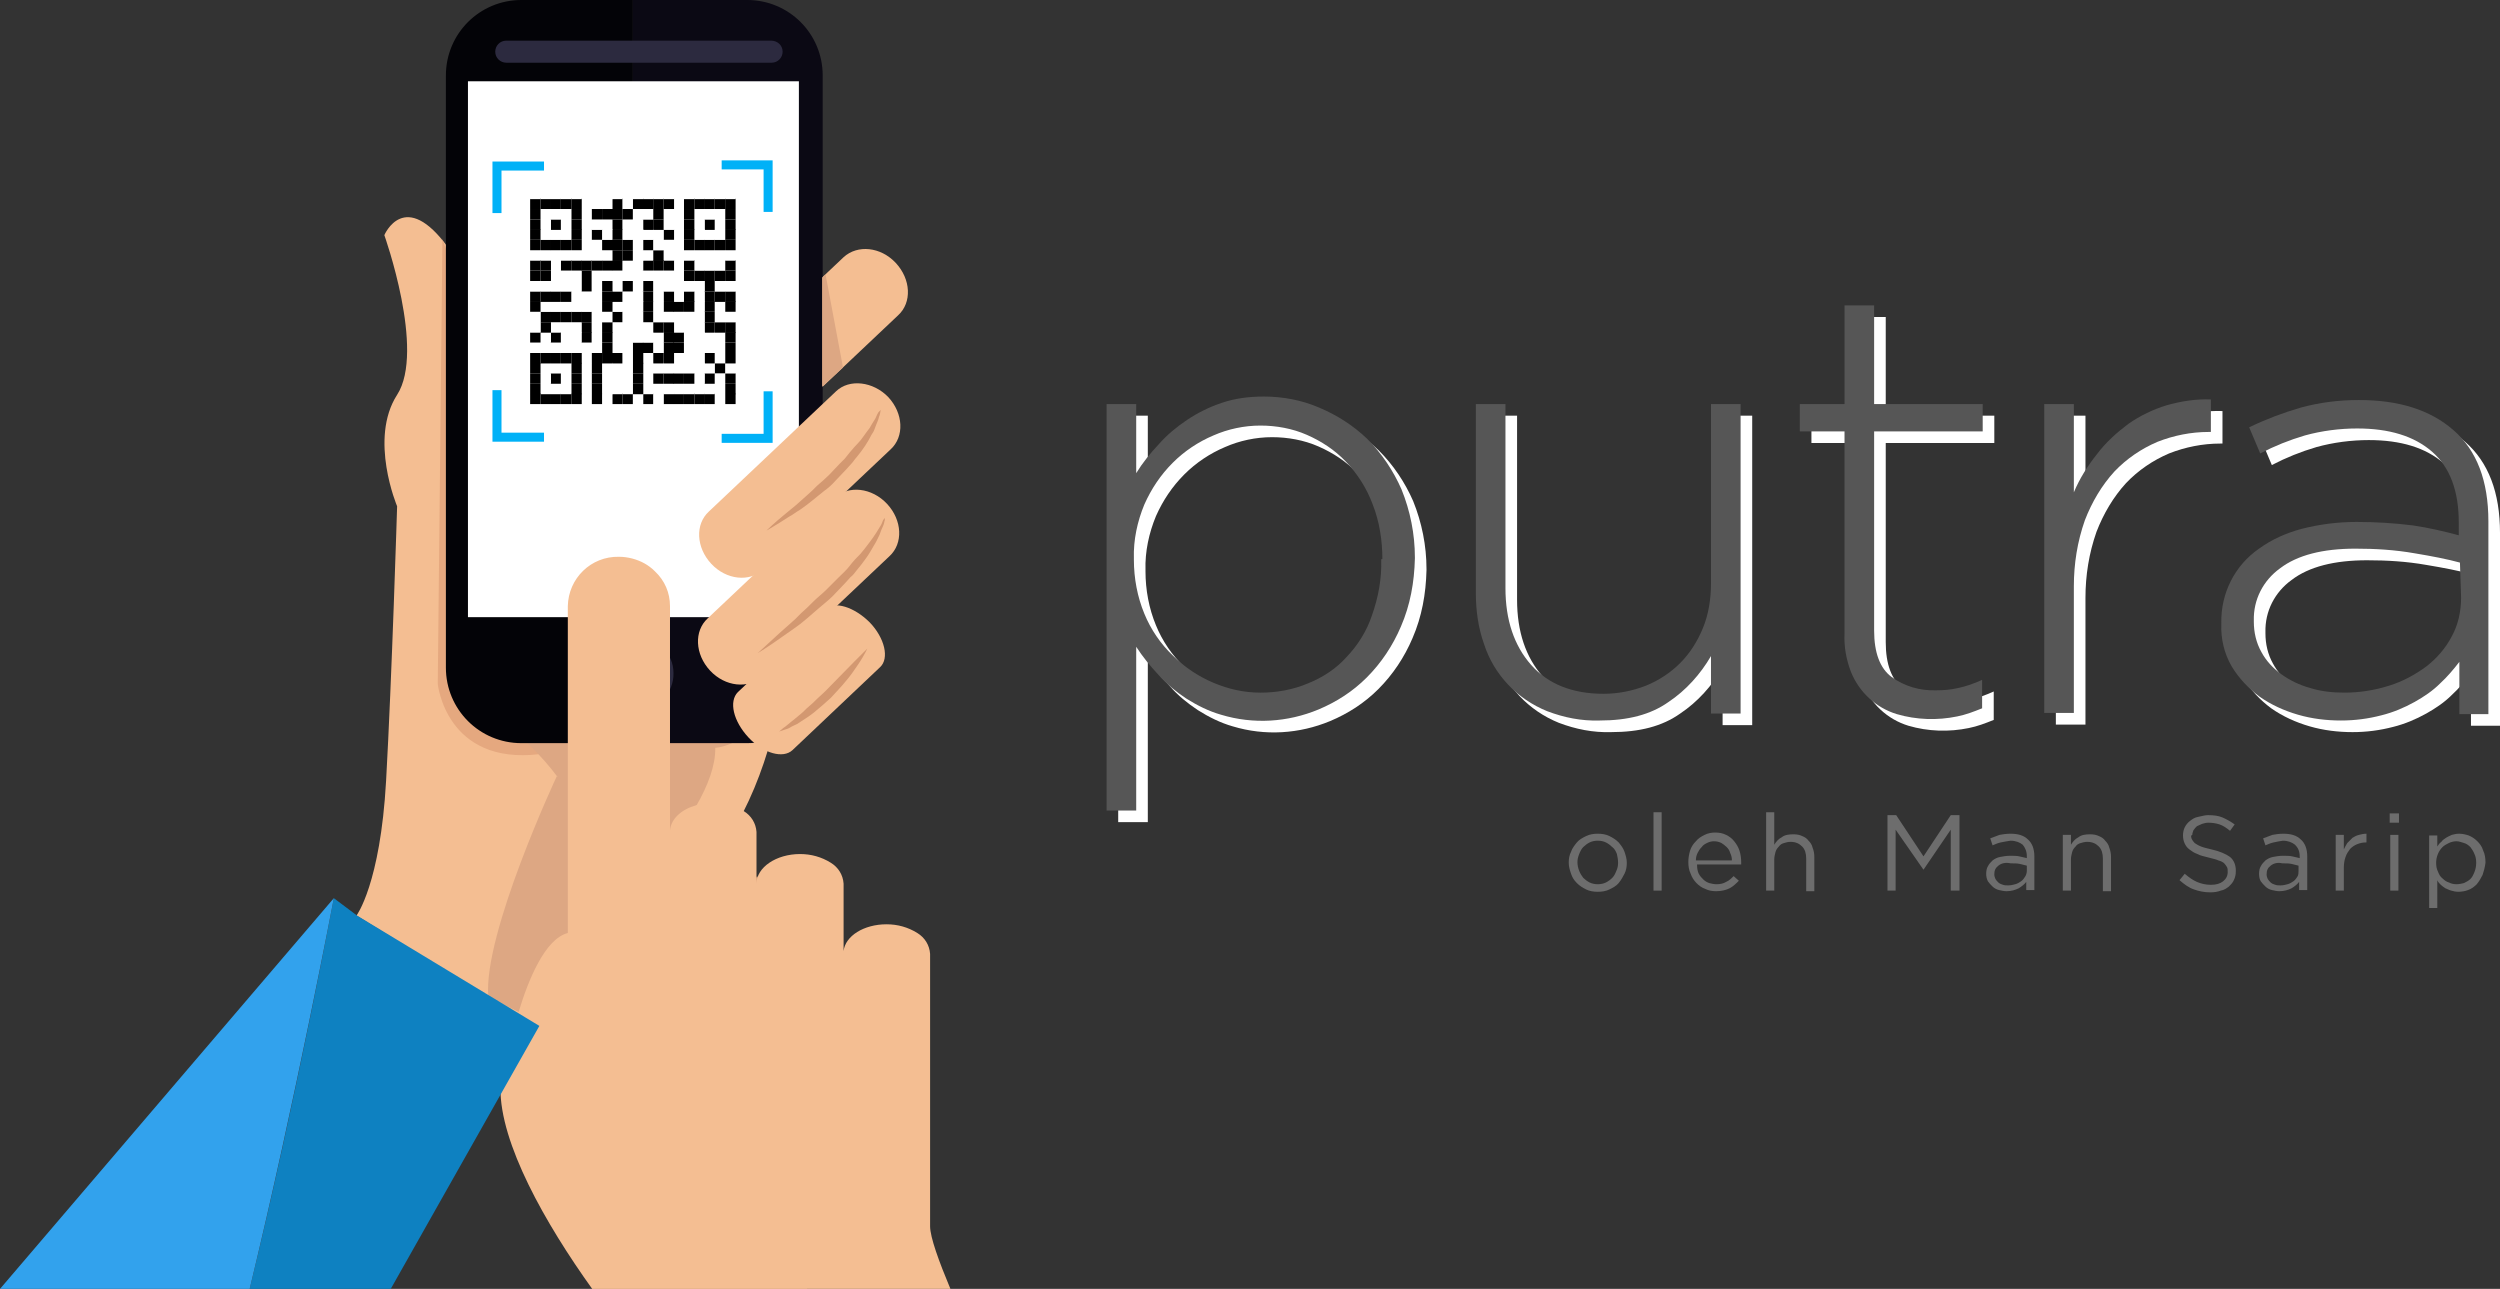 <?xml version="1.0" encoding="utf-8"?>
<!-- Generator: Adobe Illustrator 23.0.1, SVG Export Plug-In . SVG Version: 6.00 Build 0)  -->
<svg version="1.1" id="Layer_1" xmlns="http://www.w3.org/2000/svg" xmlns:xlink="http://www.w3.org/1999/xlink" x="0px" y="0px"
	 viewBox="0 0 430.6 222" style="enable-background:new 0 0 430.6 222;" xml:space="preserve">
<rect x="0" y="0" width="430.6" height="222" fill="#333333" stroke="none"/>
<style type="text/css">
	.st0{fill:#F4BE92;}
	.st1{fill:#E5A87F;}
	.st2{fill:#DDA783;}
	.st3{fill:#030307;}
	.st4{fill:#0B0914;}
	.st5{fill:#FFFFFF;}
	.st6{fill:#2C2A3F;}
	.st7{fill:none;stroke:#00B1F7;stroke-width:1.555;stroke-miterlimit:10;}
	.st8{fill:#D39871;}
	.st9{fill:#0E81C1;}
	.st10{fill:#32A2ED;}
	.st11{fill:#565656;}
	.st12{fill:#6D6D6D;}
</style>
<title>putra</title>
<path class="st0" d="M139.1,78.9c-3.3,32.7-2.5,57.2-22.8,76.7s-26.5,19.7-26.5,19.7l-28.4-17.6c0,0,4.1-5.4,5.1-23.2
	s1.9-47.3,1.9-47.3s-4.9-11.6,0-19.2s-2.2-27.5-2.2-27.5s3.5-8.3,11.1,2.3S142.4,46.2,139.1,78.9z"/>
<path class="st1" d="M76.2,41.2l-0.8,76.6c0,0,1.4,14,17.5,12.1S76.2,41.2,76.2,41.2z"/>
<path class="st2" d="M81.5,120.9c0,0,26.3,14.5,20.3,38.8c0,0,21.6-18.7,21.4-30.9c0,0,4.4-0.1,8.6-5.5c4.1-5.3-50.3-25.4-51.2-3
	L81.5,120.9z"/>
<path class="st0" d="M154.3,45.3c2.6,2.8,2.8,6.8,0.4,9L132.8,75c-2.4,2.2-6.4,1.8-9-1l0,0c-2.6-2.8-2.8-6.8-0.4-9l21.9-20.7
	C147.7,42.1,151.7,42.5,154.3,45.3L154.3,45.3z"/>
<path class="st3" d="M109,128H89.8c-7.2,0-13-5.8-13-13V13c0-7.2,5.8-13,13-13H109V128z"/>
<path class="st4" d="M109,0h19.7c7.2,0,13,5.8,13,13v102c0,7.2-5.8,13-13,13H109V0z"/>
<rect x="80.6" y="14" class="st5" width="57" height="92.3"/>
<path class="st6" d="M116,115.9c0.1,3.4-2.6,6.2-6,6.3s-6.2-2.6-6.3-6c-0.1-3.4,2.6-6.2,6-6.3c0.1,0,0.1,0,0.2,0
	C113.2,109.9,116,112.5,116,115.9z"/>
<path class="st6" d="M134.8,8.9c0,1-0.8,1.9-1.9,1.9H87.2c-1,0-1.9-0.8-1.9-1.9l0,0c0-1,0.8-1.9,1.9-1.9c0,0,0,0,0,0h45.6
	C133.9,7,134.8,7.8,134.8,8.9L134.8,8.9z"/>
<polygon class="st2" points="142.2,47.3 145.2,63.3 141.6,66.6 141.6,47.8 "/>
<rect x="126.6" y="69.6" class="st5" width="1.8" height="1.8"/>
<rect x="126.6" y="67.8" class="st5" width="1.8" height="1.8"/>
<rect x="126.6" y="66.1" class="st5" width="1.8" height="1.8"/>
<rect x="126.6" y="64.3" class="st5" width="1.8" height="1.8"/>
<rect x="126.6" y="62.5" class="st5" width="1.8" height="1.8"/>
<rect x="126.6" y="60.8" class="st5" width="1.8" height="1.8"/>
<rect x="126.6" y="59" class="st5" width="1.8" height="1.8"/>
<rect x="126.6" y="57.2" class="st5" width="1.8" height="1.8"/>
<rect x="126.6" y="55.5" class="st5" width="1.8" height="1.8"/>
<rect x="126.6" y="53.7" class="st5" width="1.8" height="1.8"/>
<rect x="126.6" y="51.9" class="st5" width="1.8" height="1.8"/>
<rect x="126.6" y="50.2" class="st5" width="1.8" height="1.8"/>
<rect x="126.6" y="48.4" class="st5" width="1.8" height="1.8"/>
<rect x="126.6" y="46.6" class="st5" width="1.8" height="1.8"/>
<rect x="126.6" y="44.8" class="st5" width="1.8" height="1.8"/>
<rect x="126.6" y="43.1" class="st5" width="1.8" height="1.8"/>
<rect x="126.6" y="41.3" class="st5" width="1.8" height="1.8"/>
<rect x="126.6" y="39.5" class="st5" width="1.8" height="1.8"/>
<rect x="126.6" y="37.8" class="st5" width="1.8" height="1.8"/>
<rect x="126.6" y="36" class="st5" width="1.8" height="1.8"/>
<rect x="126.6" y="34.2" class="st5" width="1.8" height="1.8"/>
<rect x="126.6" y="32.5" class="st5" width="1.8" height="1.8"/>
<rect x="124.9" y="69.6" class="st5" width="1.8" height="1.8"/>
<rect x="124.9" y="67.8" width="1.8" height="1.8"/>
<rect x="124.9" y="66.1" width="1.8" height="1.8"/>
<rect x="124.9" y="64.3" width="1.8" height="1.8"/>
<rect x="124.9" y="62.5" class="st5" width="1.8" height="1.8"/>
<rect x="124.9" y="60.8" width="1.8" height="1.8"/>
<rect x="124.9" y="59" width="1.8" height="1.8"/>
<rect x="124.9" y="57.2" width="1.8" height="1.8"/>
<rect x="124.9" y="55.5" width="1.8" height="1.8"/>
<rect x="124.9" y="53.7" class="st5" width="1.8" height="1.8"/>
<rect x="124.9" y="51.9" width="1.8" height="1.8"/>
<rect x="124.9" y="50.2" width="1.8" height="1.8"/>
<rect x="124.9" y="48.4" class="st5" width="1.8" height="1.8"/>
<rect x="124.9" y="46.6" width="1.8" height="1.8"/>
<rect x="124.9" y="44.8" width="1.8" height="1.8"/>
<rect x="124.9" y="43.1" class="st5" width="1.8" height="1.8"/>
<rect x="124.9" y="41.3" width="1.8" height="1.8"/>
<rect x="124.9" y="39.5" width="1.8" height="1.8"/>
<rect x="124.9" y="37.8" width="1.8" height="1.8"/>
<rect x="124.9" y="36" width="1.8" height="1.8"/>
<rect x="124.9" y="34.2" width="1.8" height="1.8"/>
<rect x="124.9" y="32.5" class="st5" width="1.8" height="1.8"/>
<rect x="123.1" y="69.6" class="st5" width="1.8" height="1.8"/>
<rect x="123.1" y="67.8" class="st5" width="1.8" height="1.8"/>
<rect x="123.1" y="66.1" class="st5" width="1.8" height="1.8"/>
<rect x="123.1" y="64.3" class="st5" width="1.8" height="1.8"/>
<rect x="123.1" y="62.5" width="1.8" height="1.8"/>
<rect x="123.1" y="60.8" class="st5" width="1.8" height="1.8"/>
<rect x="123.1" y="59" class="st5" width="1.8" height="1.8"/>
<rect x="123.1" y="57.2" class="st5" width="1.8" height="1.8"/>
<rect x="123.1" y="55.5" width="1.8" height="1.8"/>
<rect x="123.1" y="53.7" class="st5" width="1.8" height="1.8"/>
<rect x="123.1" y="51.9" class="st5" width="1.8" height="1.8"/>
<rect x="123.1" y="50.2" width="1.8" height="1.8"/>
<rect x="123.1" y="48.4" class="st5" width="1.8" height="1.8"/>
<rect x="123.1" y="46.6" width="1.8" height="1.8"/>
<rect x="123.1" y="44.8" class="st5" width="1.8" height="1.8"/>
<rect x="123.1" y="43.1" class="st5" width="1.8" height="1.8"/>
<rect x="123.1" y="41.3" width="1.8" height="1.8"/>
<rect x="123.1" y="39.5" class="st5" width="1.8" height="1.8"/>
<rect x="123.1" y="37.8" class="st5" width="1.8" height="1.8"/>
<rect x="123.1" y="36" class="st5" width="1.8" height="1.8"/>
<rect x="123.1" y="34.2" width="1.8" height="1.8"/>
<rect x="123.1" y="32.5" class="st5" width="1.8" height="1.8"/>
<rect x="121.3" y="69.6" class="st5" width="1.8" height="1.8"/>
<rect x="121.3" y="67.8" width="1.8" height="1.8"/>
<rect x="121.3" y="66.1" class="st5" width="1.8" height="1.8"/>
<rect x="121.3" y="64.3" width="1.8" height="1.8"/>
<rect x="121.3" y="62.5" class="st5" width="1.8" height="1.8"/>
<rect x="121.3" y="60.8" width="1.8" height="1.8"/>
<rect x="121.3" y="59" class="st5" width="1.8" height="1.8"/>
<rect x="121.3" y="57.2" class="st5" width="1.8" height="1.8"/>
<rect x="121.3" y="55.5" width="1.8" height="1.8"/>
<rect x="121.3" y="53.7" width="1.8" height="1.8"/>
<rect x="121.3" y="51.9" width="1.8" height="1.8"/>
<rect x="121.3" y="50.2" width="1.8" height="1.8"/>
<rect x="121.3" y="48.4" width="1.8" height="1.8"/>
<rect x="121.3" y="46.6" width="1.8" height="1.8"/>
<rect x="121.3" y="44.8" class="st5" width="1.8" height="1.8"/>
<rect x="121.3" y="43.1" class="st5" width="1.8" height="1.8"/>
<rect x="121.3" y="41.3" width="1.8" height="1.8"/>
<rect x="121.3" y="39.5" class="st5" width="1.8" height="1.8"/>
<rect x="121.3" y="37.8" width="1.8" height="1.8"/>
<rect x="121.3" y="36" class="st5" width="1.8" height="1.8"/>
<rect x="121.3" y="34.2" width="1.8" height="1.8"/>
<rect x="121.3" y="32.5" class="st5" width="1.8" height="1.8"/>
<rect x="119.6" y="69.6" class="st5" width="1.8" height="1.8"/>
<rect x="119.6" y="67.8" width="1.8" height="1.8"/>
<rect x="119.6" y="66.1" class="st5" width="1.8" height="1.8"/>
<rect x="119.6" y="64.3" class="st5" width="1.8" height="1.8"/>
<rect x="119.6" y="62.5" class="st5" width="1.8" height="1.8"/>
<rect x="119.6" y="60.8" class="st5" width="1.8" height="1.8"/>
<rect x="119.6" y="59" class="st5" width="1.8" height="1.8"/>
<rect x="119.6" y="57.2" class="st5" width="1.8" height="1.8"/>
<rect x="119.6" y="55.5" class="st5" width="1.8" height="1.8"/>
<rect x="119.6" y="53.7" class="st5" width="1.8" height="1.8"/>
<rect x="119.6" y="51.9" class="st5" width="1.8" height="1.8"/>
<rect x="119.6" y="50.2" class="st5" width="1.8" height="1.8"/>
<rect x="119.6" y="48.4" class="st5" width="1.8" height="1.8"/>
<rect x="119.6" y="46.6" width="1.8" height="1.8"/>
<rect x="119.6" y="44.8" class="st5" width="1.8" height="1.8"/>
<rect x="119.6" y="43.1" class="st5" width="1.8" height="1.8"/>
<rect x="119.6" y="41.3" width="1.8" height="1.8"/>
<rect x="119.6" y="39.5" class="st5" width="1.8" height="1.8"/>
<rect x="119.6" y="37.8" class="st5" width="1.8" height="1.8"/>
<rect x="119.6" y="36" class="st5" width="1.8" height="1.8"/>
<rect x="119.6" y="34.2" width="1.8" height="1.8"/>
<rect x="119.6" y="32.5" class="st5" width="1.8" height="1.8"/>
<rect x="117.8" y="69.6" class="st5" width="1.8" height="1.8"/>
<rect x="117.8" y="67.8" width="1.8" height="1.8"/>
<rect x="117.8" y="66.1" class="st5" width="1.8" height="1.8"/>
<rect x="117.8" y="64.3" width="1.8" height="1.8"/>
<rect x="117.8" y="62.5" class="st5" width="1.8" height="1.8"/>
<rect x="117.8" y="60.8" class="st5" width="1.8" height="1.8"/>
<rect x="117.8" y="59" class="st5" width="1.8" height="1.8"/>
<rect x="117.8" y="57.2" class="st5" width="1.8" height="1.8"/>
<rect x="117.8" y="55.5" class="st5" width="1.8" height="1.8"/>
<rect x="117.8" y="53.7" class="st5" width="1.8" height="1.8"/>
<rect x="117.8" y="51.9" width="1.8" height="1.8"/>
<rect x="117.8" y="50.2" width="1.8" height="1.8"/>
<rect x="117.8" y="48.4" class="st5" width="1.8" height="1.8"/>
<rect x="117.8" y="46.6" width="1.8" height="1.8"/>
<rect x="117.8" y="44.8" width="1.8" height="1.8"/>
<rect x="117.8" y="43.1" class="st5" width="1.8" height="1.8"/>
<rect x="117.8" y="41.3" width="1.8" height="1.8"/>
<rect x="117.8" y="39.5" width="1.8" height="1.8"/>
<rect x="117.8" y="37.8" width="1.8" height="1.8"/>
<rect x="117.8" y="36" width="1.8" height="1.8"/>
<rect x="117.8" y="34.2" width="1.8" height="1.8"/>
<rect x="117.8" y="32.5" class="st5" width="1.8" height="1.8"/>
<rect x="116" y="69.6" class="st5" width="1.8" height="1.8"/>
<rect x="116" y="67.8" width="1.8" height="1.8"/>
<rect x="116" y="66.1" class="st5" width="1.8" height="1.8"/>
<rect x="116" y="64.3" width="1.8" height="1.8"/>
<rect x="116" y="62.5" class="st5" width="1.8" height="1.8"/>
<rect x="116" y="60.8" class="st5" width="1.8" height="1.8"/>
<rect x="116" y="59" width="1.8" height="1.8"/>
<rect x="116" y="57.2" width="1.8" height="1.8"/>
<rect x="116" y="55.5" class="st5" width="1.8" height="1.8"/>
<rect x="116" y="53.7" class="st5" width="1.8" height="1.8"/>
<rect x="116" y="51.9" width="1.8" height="1.8"/>
<rect x="116" y="50.2" class="st5" width="1.8" height="1.8"/>
<rect x="116" y="48.4" class="st5" width="1.8" height="1.8"/>
<rect x="116" y="46.6" class="st5" width="1.8" height="1.8"/>
<rect x="116" y="44.8" class="st5" width="1.8" height="1.8"/>
<rect x="116" y="43.1" class="st5" width="1.8" height="1.8"/>
<rect x="116" y="41.3" class="st5" width="1.8" height="1.8"/>
<rect x="116" y="39.5" class="st5" width="1.8" height="1.8"/>
<rect x="116" y="37.8" class="st5" width="1.8" height="1.8"/>
<rect x="116" y="36" class="st5" width="1.8" height="1.8"/>
<rect x="116" y="34.2" class="st5" width="1.8" height="1.8"/>
<rect x="116" y="32.5" class="st5" width="1.8" height="1.8"/>
<rect x="114.3" y="69.6" class="st5" width="1.8" height="1.8"/>
<rect x="114.3" y="67.8" width="1.8" height="1.8"/>
<rect x="114.3" y="66.1" class="st5" width="1.8" height="1.8"/>
<rect x="114.3" y="64.3" width="1.8" height="1.8"/>
<rect x="114.3" y="62.5" class="st5" width="1.8" height="1.8"/>
<rect x="114.3" y="60.8" width="1.8" height="1.8"/>
<rect x="114.3" y="59" width="1.8" height="1.8"/>
<rect x="114.3" y="57.2" width="1.8" height="1.8"/>
<rect x="114.3" y="55.5" width="1.8" height="1.8"/>
<rect x="114.3" y="53.7" class="st5" width="1.8" height="1.8"/>
<rect x="114.3" y="51.9" width="1.8" height="1.8"/>
<rect x="114.3" y="50.2" width="1.8" height="1.8"/>
<rect x="114.3" y="48.4" class="st5" width="1.8" height="1.8"/>
<rect x="114.3" y="46.6" class="st5" width="1.8" height="1.8"/>
<rect x="114.3" y="44.8" width="1.8" height="1.8"/>
<rect x="114.3" y="43.1" class="st5" width="1.8" height="1.8"/>
<rect x="114.3" y="41.3" class="st5" width="1.8" height="1.8"/>
<rect x="114.3" y="39.5" width="1.8" height="1.8"/>
<rect x="114.3" y="37.8" class="st5" width="1.8" height="1.8"/>
<rect x="114.3" y="36" class="st5" width="1.8" height="1.8"/>
<rect x="114.3" y="34.2" width="1.8" height="1.8"/>
<rect x="114.3" y="32.5" class="st5" width="1.8" height="1.8"/>
<rect x="112.5" y="69.6" class="st5" width="1.8" height="1.8"/>
<rect x="112.5" y="67.8" class="st5" width="1.8" height="1.8"/>
<rect x="112.5" y="66.1" class="st5" width="1.8" height="1.8"/>
<rect x="112.5" y="64.3" width="1.8" height="1.8"/>
<rect x="112.5" y="62.5" class="st5" width="1.8" height="1.8"/>
<rect x="112.5" y="60.8" width="1.8" height="1.8"/>
<rect x="112.5" y="59" class="st5" width="1.8" height="1.8"/>
<rect x="112.5" y="57.2" class="st5" width="1.8" height="1.8"/>
<rect x="112.5" y="55.5" width="1.8" height="1.8"/>
<rect x="112.5" y="53.7" class="st5" width="1.8" height="1.8"/>
<rect x="112.5" y="51.9" class="st5" width="1.8" height="1.8"/>
<rect x="112.5" y="50.2" class="st5" width="1.8" height="1.8"/>
<rect x="112.5" y="48.4" class="st5" width="1.8" height="1.8"/>
<rect x="112.5" y="46.6" class="st5" width="1.8" height="1.8"/>
<rect x="112.5" y="44.8" width="1.8" height="1.8"/>
<rect x="112.5" y="43.1" width="1.8" height="1.8"/>
<rect x="112.5" y="41.3" class="st5" width="1.8" height="1.8"/>
<rect x="112.5" y="39.5" class="st5" width="1.8" height="1.8"/>
<rect x="112.5" y="37.8" width="1.8" height="1.8"/>
<rect x="112.5" y="36" width="1.8" height="1.8"/>
<rect x="112.5" y="34.2" width="1.8" height="1.8"/>
<rect x="112.5" y="32.5" class="st5" width="1.8" height="1.8"/>
<rect x="110.7" y="69.6" class="st5" width="1.8" height="1.8"/>
<rect x="110.7" y="67.8" width="1.8" height="1.8"/>
<rect x="110.7" y="66.1" class="st5" width="1.8" height="1.8"/>
<rect x="110.7" y="64.3" class="st5" width="1.8" height="1.8"/>
<rect x="110.7" y="62.5" class="st5" width="1.8" height="1.8"/>
<rect x="110.7" y="60.8" class="st5" width="1.8" height="1.8"/>
<rect x="110.7" y="59" width="1.8" height="1.8"/>
<rect x="110.7" y="57.2" class="st5" width="1.8" height="1.8"/>
<rect x="110.7" y="55.5" class="st5" width="1.8" height="1.8"/>
<rect x="110.7" y="53.7" width="1.8" height="1.8"/>
<rect x="110.7" y="51.9" width="1.8" height="1.8"/>
<rect x="110.7" y="50.2" width="1.8" height="1.8"/>
<rect x="110.7" y="48.4" width="1.8" height="1.8"/>
<rect x="110.7" y="46.6" class="st5" width="1.8" height="1.8"/>
<rect x="110.7" y="44.8" width="1.8" height="1.8"/>
<rect x="110.7" y="43.1" class="st5" width="1.8" height="1.8"/>
<rect x="110.7" y="41.3" width="1.8" height="1.8"/>
<rect x="110.7" y="39.5" class="st5" width="1.8" height="1.8"/>
<rect x="110.7" y="37.8" width="1.8" height="1.8"/>
<rect x="110.7" y="36" class="st5" width="1.8" height="1.8"/>
<rect x="110.7" y="34.2" width="1.8" height="1.8"/>
<rect x="110.7" y="32.5" class="st5" width="1.8" height="1.8"/>
<rect x="109" y="69.6" class="st5" width="1.8" height="1.8"/>
<rect x="109" y="67.8" class="st5" width="1.8" height="1.8"/>
<rect x="109" y="66.1" width="1.8" height="1.8"/>
<rect x="109" y="64.3" width="1.8" height="1.8"/>
<rect x="109" y="62.5" width="1.8" height="1.8"/>
<rect x="109" y="60.8" width="1.8" height="1.8"/>
<rect x="109" y="59" width="1.8" height="1.8"/>
<rect x="109" y="57.2" class="st5" width="1.8" height="1.8"/>
<rect x="109" y="55.5" class="st5" width="1.8" height="1.8"/>
<rect x="109" y="53.7" class="st5" width="1.8" height="1.8"/>
<rect x="109" y="51.9" class="st5" width="1.8" height="1.8"/>
<rect x="109" y="50.2" class="st5" width="1.8" height="1.8"/>
<rect x="109" y="48.4" class="st5" width="1.8" height="1.8"/>
<rect x="109" y="46.6" class="st5" width="1.8" height="1.8"/>
<rect x="109" y="44.8" class="st5" width="1.8" height="1.8"/>
<rect x="109" y="43.1" class="st5" width="1.8" height="1.8"/>
<rect x="109" y="41.3" class="st5" width="1.8" height="1.8"/>
<rect x="109" y="39.5" class="st5" width="1.8" height="1.8"/>
<rect x="109" y="37.8" class="st5" width="1.8" height="1.8"/>
<rect x="109" y="36" class="st5" width="1.8" height="1.8"/>
<rect x="109" y="34.2" width="1.8" height="1.8"/>
<rect x="109" y="32.5" class="st5" width="1.8" height="1.8"/>
<rect x="107.2" y="69.6" class="st5" width="1.8" height="1.8"/>
<rect x="107.2" y="67.8" width="1.8" height="1.8"/>
<rect x="107.2" y="66.1" class="st5" width="1.8" height="1.8"/>
<rect x="107.2" y="64.3" class="st5" width="1.8" height="1.8"/>
<rect x="107.2" y="62.5" class="st5" width="1.8" height="1.8"/>
<rect x="107.2" y="60.8" class="st5" width="1.8" height="1.8"/>
<rect x="107.2" y="59" class="st5" width="1.8" height="1.8"/>
<rect x="107.2" y="57.2" class="st5" width="1.8" height="1.8"/>
<rect x="107.2" y="55.5" class="st5" width="1.8" height="1.8"/>
<rect x="107.2" y="53.7" class="st5" width="1.8" height="1.8"/>
<rect x="107.2" y="51.9" class="st5" width="1.8" height="1.8"/>
<rect x="107.2" y="50.2" class="st5" width="1.8" height="1.8"/>
<rect x="107.2" y="48.4" width="1.8" height="1.8"/>
<rect x="107.2" y="46.6" class="st5" width="1.8" height="1.8"/>
<rect x="107.2" y="44.8" class="st5" width="1.8" height="1.8"/>
<rect x="107.2" y="43.1" width="1.8" height="1.8"/>
<rect x="107.2" y="41.3" width="1.8" height="1.8"/>
<rect x="107.2" y="39.5" class="st5" width="1.8" height="1.8"/>
<rect x="107.2" y="37.8" class="st5" width="1.8" height="1.8"/>
<rect x="107.2" y="36" width="1.8" height="1.8"/>
<rect x="107.2" y="34.2" class="st5" width="1.8" height="1.8"/>
<rect x="107.2" y="32.5" class="st5" width="1.8" height="1.8"/>
<rect x="105.4" y="69.6" class="st5" width="1.8" height="1.8"/>
<rect x="105.4" y="67.8" width="1.8" height="1.8"/>
<rect x="105.4" y="66.1" class="st5" width="1.8" height="1.8"/>
<rect x="105.4" y="64.3" class="st5" width="1.8" height="1.8"/>
<rect x="105.4" y="62.5" class="st5" width="1.8" height="1.8"/>
<rect x="105.4" y="60.8" width="1.8" height="1.8"/>
<rect x="105.4" y="59" class="st5" width="1.8" height="1.8"/>
<rect x="105.4" y="57.2" class="st5" width="1.8" height="1.8"/>
<rect x="105.4" y="55.5" class="st5" width="1.8" height="1.8"/>
<rect x="105.4" y="53.7" width="1.8" height="1.8"/>
<rect x="105.4" y="51.9" class="st5" width="1.8" height="1.8"/>
<rect x="105.4" y="50.2" width="1.8" height="1.8"/>
<rect x="105.4" y="48.4" class="st5" width="1.8" height="1.8"/>
<rect x="105.4" y="46.6" class="st5" width="1.8" height="1.8"/>
<rect x="105.4" y="44.8" width="1.8" height="1.8"/>
<rect x="105.4" y="43.1" width="1.8" height="1.8"/>
<rect x="105.4" y="41.3" width="1.8" height="1.8"/>
<rect x="105.4" y="39.5" width="1.8" height="1.8"/>
<rect x="105.4" y="37.8" width="1.8" height="1.8"/>
<rect x="105.4" y="36" width="1.8" height="1.8"/>
<rect x="105.4" y="34.2" width="1.8" height="1.8"/>
<rect x="105.4" y="32.5" class="st5" width="1.8" height="1.8"/>
<rect x="103.7" y="69.6" class="st5" width="1.8" height="1.8"/>
<rect x="103.7" y="67.8" class="st5" width="1.8" height="1.8"/>
<rect x="103.7" y="66.1" class="st5" width="1.8" height="1.8"/>
<rect x="103.7" y="64.3" class="st5" width="1.8" height="1.8"/>
<rect x="103.7" y="62.5" class="st5" width="1.8" height="1.8"/>
<rect x="103.7" y="60.8" width="1.8" height="1.8"/>
<rect x="103.7" y="59" width="1.8" height="1.8"/>
<rect x="103.7" y="57.2" width="1.8" height="1.8"/>
<rect x="103.7" y="55.5" width="1.8" height="1.8"/>
<rect x="103.7" y="53.7" class="st5" width="1.8" height="1.8"/>
<rect x="103.7" y="51.9" width="1.8" height="1.8"/>
<rect x="103.7" y="50.2" width="1.8" height="1.8"/>
<rect x="103.7" y="48.4" width="1.8" height="1.8"/>
<rect x="103.7" y="46.6" class="st5" width="1.8" height="1.8"/>
<rect x="103.7" y="44.8" width="1.8" height="1.8"/>
<rect x="103.7" y="43.1" class="st5" width="1.8" height="1.8"/>
<rect x="103.7" y="41.3" width="1.8" height="1.8"/>
<rect x="103.7" y="39.5" class="st5" width="1.8" height="1.8"/>
<rect x="103.7" y="37.8" class="st5" width="1.8" height="1.8"/>
<rect x="103.7" y="36" width="1.8" height="1.8"/>
<rect x="103.7" y="34.2" class="st5" width="1.8" height="1.8"/>
<rect x="103.7" y="32.5" class="st5" width="1.8" height="1.8"/>
<rect x="101.9" y="69.6" class="st5" width="1.8" height="1.8"/>
<rect x="101.9" y="67.8" width="1.8" height="1.8"/>
<rect x="101.9" y="66.1" width="1.8" height="1.8"/>
<rect x="101.9" y="64.3" width="1.8" height="1.8"/>
<rect x="101.9" y="62.5" width="1.8" height="1.8"/>
<rect x="101.9" y="60.8" width="1.8" height="1.8"/>
<rect x="101.9" y="59" class="st5" width="1.8" height="1.8"/>
<rect x="101.9" y="57.2" class="st5" width="1.8" height="1.8"/>
<rect x="101.9" y="55.5" class="st5" width="1.8" height="1.8"/>
<rect x="101.9" y="53.7" class="st5" width="1.8" height="1.8"/>
<rect x="101.9" y="51.9" class="st5" width="1.8" height="1.8"/>
<rect x="101.9" y="50.2" class="st5" width="1.8" height="1.8"/>
<rect x="101.9" y="48.4" class="st5" width="1.8" height="1.8"/>
<rect x="101.9" y="46.6" class="st5" width="1.8" height="1.8"/>
<rect x="101.9" y="44.8" width="1.8" height="1.8"/>
<rect x="101.9" y="43.1" class="st5" width="1.8" height="1.8"/>
<rect x="101.9" y="41.3" class="st5" width="1.8" height="1.8"/>
<rect x="101.9" y="39.5" width="1.8" height="1.8"/>
<rect x="101.9" y="37.8" class="st5" width="1.8" height="1.8"/>
<rect x="101.9" y="36" width="1.8" height="1.8"/>
<rect x="101.9" y="34.2" class="st5" width="1.8" height="1.8"/>
<rect x="101.9" y="32.5" class="st5" width="1.8" height="1.8"/>
<rect x="100.1" y="69.6" class="st5" width="1.8" height="1.8"/>
<rect x="100.1" y="67.8" class="st5" width="1.8" height="1.8"/>
<rect x="100.1" y="66.1" class="st5" width="1.8" height="1.8"/>
<rect x="100.1" y="64.3" class="st5" width="1.8" height="1.8"/>
<rect x="100.1" y="62.5" class="st5" width="1.8" height="1.8"/>
<rect x="100.1" y="60.8" class="st5" width="1.8" height="1.8"/>
<rect x="100.1" y="59" class="st5" width="1.8" height="1.8"/>
<rect x="100.1" y="57.2" width="1.8" height="1.8"/>
<rect x="100.1" y="55.5" width="1.8" height="1.8"/>
<rect x="100.1" y="53.7" width="1.8" height="1.8"/>
<rect x="100.1" y="51.9" class="st5" width="1.8" height="1.8"/>
<rect x="100.1" y="50.2" class="st5" width="1.8" height="1.8"/>
<rect x="100.1" y="48.4" width="1.8" height="1.8"/>
<rect x="100.1" y="46.6" width="1.8" height="1.8"/>
<rect x="100.1" y="44.8" width="1.8" height="1.8"/>
<rect x="100.1" y="43.1" class="st5" width="1.8" height="1.8"/>
<rect x="100.1" y="41.3" class="st5" width="1.8" height="1.8"/>
<rect x="100.1" y="39.5" class="st5" width="1.8" height="1.8"/>
<rect x="100.1" y="37.8" class="st5" width="1.8" height="1.8"/>
<rect x="100.1" y="36" class="st5" width="1.8" height="1.8"/>
<rect x="100.1" y="34.2" class="st5" width="1.8" height="1.8"/>
<rect x="100.1" y="32.5" class="st5" width="1.8" height="1.8"/>
<rect x="98.4" y="69.6" class="st5" width="1.8" height="1.8"/>
<rect x="98.4" y="67.8" width="1.8" height="1.8"/>
<rect x="98.4" y="66.1" width="1.8" height="1.8"/>
<rect x="98.4" y="64.3" width="1.8" height="1.8"/>
<rect x="98.4" y="62.5" width="1.8" height="1.8"/>
<rect x="98.4" y="60.8" width="1.8" height="1.8"/>
<rect x="98.4" y="59" class="st5" width="1.8" height="1.8"/>
<rect x="98.4" y="57.2" class="st5" width="1.8" height="1.8"/>
<rect x="98.4" y="55.5" class="st5" width="1.8" height="1.8"/>
<rect x="98.4" y="53.7" width="1.8" height="1.8"/>
<rect x="98.4" y="51.9" class="st5" width="1.8" height="1.8"/>
<rect x="98.4" y="50.2" class="st5" width="1.8" height="1.8"/>
<rect x="98.4" y="48.4" class="st5" width="1.8" height="1.8"/>
<rect x="98.4" y="46.6" class="st5" width="1.8" height="1.8"/>
<rect x="98.4" y="44.8" width="1.8" height="1.8"/>
<rect x="98.4" y="43.1" class="st5" width="1.8" height="1.8"/>
<rect x="98.4" y="41.3" width="1.8" height="1.8"/>
<rect x="98.4" y="39.5" width="1.8" height="1.8"/>
<rect x="98.4" y="37.8" width="1.8" height="1.8"/>
<rect x="98.4" y="36" width="1.8" height="1.8"/>
<rect x="98.4" y="34.2" width="1.8" height="1.8"/>
<rect x="98.4" y="32.5" class="st5" width="1.8" height="1.8"/>
<rect x="96.6" y="69.6" class="st5" width="1.8" height="1.8"/>
<rect x="96.6" y="67.8" width="1.8" height="1.8"/>
<rect x="96.6" y="66.1" class="st5" width="1.8" height="1.8"/>
<rect x="96.6" y="64.3" class="st5" width="1.8" height="1.8"/>
<rect x="96.6" y="62.5" class="st5" width="1.8" height="1.8"/>
<rect x="96.6" y="60.8" width="1.8" height="1.8"/>
<rect x="96.6" y="59" class="st5" width="1.8" height="1.8"/>
<rect x="96.6" y="57.2" class="st5" width="1.8" height="1.8"/>
<rect x="96.6" y="55.5" class="st5" width="1.8" height="1.8"/>
<rect x="96.6" y="53.7" width="1.8" height="1.8"/>
<rect x="96.6" y="51.9" class="st5" width="1.8" height="1.8"/>
<rect x="96.6" y="50.2" width="1.8" height="1.8"/>
<rect x="96.6" y="48.4" class="st5" width="1.8" height="1.8"/>
<rect x="96.6" y="46.6" class="st5" width="1.8" height="1.8"/>
<rect x="96.6" y="44.8" width="1.8" height="1.8"/>
<rect x="96.6" y="43.1" class="st5" width="1.8" height="1.8"/>
<rect x="96.6" y="41.3" width="1.8" height="1.8"/>
<rect x="96.6" y="39.5" class="st5" width="1.8" height="1.8"/>
<rect x="96.6" y="37.8" class="st5" width="1.8" height="1.8"/>
<rect x="96.6" y="36" class="st5" width="1.8" height="1.8"/>
<rect x="96.6" y="34.2" width="1.8" height="1.8"/>
<rect x="96.6" y="32.5" class="st5" width="1.8" height="1.8"/>
<rect x="94.8" y="69.6" class="st5" width="1.8" height="1.8"/>
<rect x="94.8" y="67.8" width="1.8" height="1.8"/>
<rect x="94.8" y="66.1" class="st5" width="1.8" height="1.8"/>
<rect x="94.8" y="64.3" width="1.8" height="1.8"/>
<rect x="94.8" y="62.5" class="st5" width="1.8" height="1.8"/>
<rect x="94.8" y="60.8" width="1.8" height="1.8"/>
<rect x="94.8" y="59" class="st5" width="1.8" height="1.8"/>
<rect x="94.8" y="57.2" width="1.8" height="1.8"/>
<rect x="94.8" y="55.5" class="st5" width="1.8" height="1.8"/>
<rect x="94.8" y="53.7" width="1.8" height="1.8"/>
<rect x="94.8" y="51.9" class="st5" width="1.8" height="1.8"/>
<rect x="94.8" y="50.2" width="1.8" height="1.8"/>
<rect x="94.8" y="48.4" class="st5" width="1.8" height="1.8"/>
<rect x="94.8" y="46.6" class="st5" width="1.8" height="1.8"/>
<rect x="94.8" y="44.8" class="st5" width="1.8" height="1.8"/>
<rect x="94.8" y="43.1" class="st5" width="1.8" height="1.8"/>
<rect x="94.8" y="41.3" width="1.8" height="1.8"/>
<rect x="94.8" y="39.5" class="st5" width="1.8" height="1.8"/>
<rect x="94.8" y="37.8" width="1.8" height="1.8"/>
<rect x="94.8" y="36" class="st5" width="1.8" height="1.8"/>
<rect x="94.8" y="34.2" width="1.8" height="1.8"/>
<rect x="94.8" y="32.5" class="st5" width="1.8" height="1.8"/>
<rect x="93.1" y="69.6" class="st5" width="1.8" height="1.8"/>
<rect x="93.1" y="67.8" width="1.8" height="1.8"/>
<rect x="93.1" y="66.1" class="st5" width="1.8" height="1.8"/>
<rect x="93.1" y="64.3" class="st5" width="1.8" height="1.8"/>
<rect x="93.1" y="62.5" class="st5" width="1.8" height="1.8"/>
<rect x="93.1" y="60.8" width="1.8" height="1.8"/>
<rect x="93.1" y="59" class="st5" width="1.8" height="1.8"/>
<rect x="93.1" y="57.2" class="st5" width="1.8" height="1.8"/>
<rect x="93.1" y="55.5" width="1.8" height="1.8"/>
<rect x="93.1" y="53.7" width="1.8" height="1.8"/>
<rect x="93.1" y="51.9" class="st5" width="1.8" height="1.8"/>
<rect x="93.1" y="50.2" width="1.8" height="1.8"/>
<rect x="93.1" y="48.4" class="st5" width="1.8" height="1.8"/>
<rect x="93.1" y="46.6" width="1.8" height="1.8"/>
<rect x="93.1" y="44.8" width="1.8" height="1.8"/>
<rect x="93.1" y="43.1" class="st5" width="1.8" height="1.8"/>
<rect x="93.1" y="41.3" width="1.8" height="1.8"/>
<rect x="93.1" y="39.5" class="st5" width="1.8" height="1.8"/>
<rect x="93.1" y="37.8" class="st5" width="1.8" height="1.8"/>
<rect x="93.1" y="36" class="st5" width="1.8" height="1.8"/>
<rect x="93.1" y="34.2" width="1.8" height="1.8"/>
<rect x="93.1" y="32.5" class="st5" width="1.8" height="1.8"/>
<rect x="91.3" y="69.6" class="st5" width="1.8" height="1.8"/>
<rect x="91.3" y="67.8" width="1.8" height="1.8"/>
<rect x="91.3" y="66.1" width="1.8" height="1.8"/>
<rect x="91.3" y="64.3" width="1.8" height="1.8"/>
<rect x="91.3" y="62.5" width="1.8" height="1.8"/>
<rect x="91.3" y="60.8" width="1.8" height="1.8"/>
<rect x="91.3" y="59" class="st5" width="1.8" height="1.8"/>
<rect x="91.3" y="57.2" width="1.8" height="1.8"/>
<rect x="91.3" y="55.5" class="st5" width="1.8" height="1.8"/>
<rect x="91.3" y="53.7" class="st5" width="1.8" height="1.8"/>
<rect x="91.3" y="51.9" width="1.8" height="1.8"/>
<rect x="91.3" y="50.2" width="1.8" height="1.8"/>
<rect x="91.3" y="48.4" class="st5" width="1.8" height="1.8"/>
<rect x="91.3" y="46.6" width="1.8" height="1.8"/>
<rect x="91.3" y="44.8" width="1.8" height="1.8"/>
<rect x="91.3" y="43.1" class="st5" width="1.8" height="1.8"/>
<rect x="91.3" y="41.3" width="1.8" height="1.8"/>
<rect x="91.3" y="39.5" width="1.8" height="1.8"/>
<rect x="91.3" y="37.8" width="1.8" height="1.8"/>
<rect x="91.3" y="36" width="1.8" height="1.8"/>
<rect x="91.3" y="34.2" width="1.8" height="1.8"/>
<rect x="91.3" y="32.5" class="st5" width="1.8" height="1.8"/>
<rect x="89.5" y="69.6" class="st5" width="1.8" height="1.8"/>
<rect x="89.5" y="67.8" class="st5" width="1.8" height="1.8"/>
<rect x="89.5" y="66.1" class="st5" width="1.8" height="1.8"/>
<rect x="89.5" y="64.3" class="st5" width="1.8" height="1.8"/>
<rect x="89.5" y="62.5" class="st5" width="1.8" height="1.8"/>
<rect x="89.5" y="60.8" class="st5" width="1.8" height="1.8"/>
<rect x="89.5" y="59" class="st5" width="1.8" height="1.8"/>
<rect x="89.5" y="57.2" class="st5" width="1.8" height="1.8"/>
<rect x="89.5" y="55.5" class="st5" width="1.8" height="1.8"/>
<rect x="89.5" y="53.7" class="st5" width="1.8" height="1.8"/>
<rect x="89.5" y="51.9" class="st5" width="1.8" height="1.8"/>
<rect x="89.5" y="50.2" class="st5" width="1.8" height="1.8"/>
<rect x="89.5" y="48.4" class="st5" width="1.8" height="1.8"/>
<rect x="89.5" y="46.6" class="st5" width="1.8" height="1.8"/>
<rect x="89.5" y="44.8" class="st5" width="1.8" height="1.8"/>
<rect x="89.5" y="43.1" class="st5" width="1.8" height="1.8"/>
<rect x="89.5" y="41.3" class="st5" width="1.8" height="1.8"/>
<rect x="89.5" y="39.5" class="st5" width="1.8" height="1.8"/>
<rect x="89.5" y="37.8" class="st5" width="1.8" height="1.8"/>
<rect x="89.5" y="36" class="st5" width="1.8" height="1.8"/>
<rect x="89.5" y="34.2" class="st5" width="1.8" height="1.8"/>
<rect x="89.5" y="32.5" class="st5" width="1.8" height="1.8"/>
<polyline class="st7" points="85.6,36.7 85.6,28.6 93.7,28.6 "/>
<polyline class="st7" points="132.3,36.5 132.3,28.4 124.3,28.4 "/>
<polyline class="st7" points="85.6,67.2 85.6,75.3 93.7,75.3 "/>
<polyline class="st7" points="132.3,67.4 132.3,75.5 124.3,75.5 "/>
<path class="st0" d="M153,68.4c2.6,2.8,2.8,6.8,0.4,9l-21.9,20.7c-2.4,2.2-6.4,1.8-9-1l0,0c-2.6-2.8-2.8-6.8-0.4-9L144,67.4
	C146.3,65.2,150.4,65.7,153,68.4L153,68.4z"/>
<path class="st0" d="M152.8,86.8c2.6,2.8,2.8,6.8,0.4,9l-21.9,20.7c-2.4,2.2-6.4,1.8-9-1l0,0c-2.6-2.8-2.8-6.8-0.4-9l21.9-20.7
	C146.1,83.5,150.2,84,152.8,86.8L152.8,86.8z"/>
<path class="st0" d="M149.8,107.2c2.6,2.7,3.4,6.2,1.8,7.7l-15.1,14.3c-1.6,1.5-5,0.6-7.6-2.2l0,0c-2.6-2.8-3.4-6.2-1.8-7.8
	l15.2-14.3C143.7,103.5,147.1,104.5,149.8,107.2L149.8,107.2z"/>
<path class="st8" d="M151.7,70.6c-0.1,0.4-0.1,0.8-0.3,1.2c-0.1,0.5-0.3,0.9-0.5,1.4l-0.3,0.8c-0.1,0.3-0.3,0.6-0.5,0.9
	c-0.3,0.6-0.7,1.3-1.1,1.9s-0.9,1.3-1.5,2c-0.3,0.3-0.5,0.7-0.8,1l-0.9,1l-1.9,2c-0.6,0.7-1.3,1.3-2,1.8c-0.7,0.6-1.4,1.1-2.1,1.7
	c-0.6,0.5-1.3,1-2,1.5c-0.7,0.4-1.3,0.9-1.9,1.2c-2.3,1.5-3.9,2.4-3.9,2.4s1.3-1.3,3.4-3c0.5-0.4,1.1-0.9,1.7-1.4s1.2-1.1,1.8-1.6
	s1.3-1.2,1.9-1.8c0.7-0.6,1.4-1.2,2-1.8l1.8-1.9l0.9-0.9l0.8-1c0.5-0.6,1.1-1.3,1.6-1.8s0.9-1.2,1.3-1.7l0.6-0.8l0.4-0.7
	c0.3-0.5,0.6-0.9,0.7-1.2s0.3-0.6,0.4-0.8L151.7,70.6z"/>
<path class="st8" d="M152.4,89.2v0.4c-0.1,0.2-0.1,0.6-0.3,1s-0.4,0.9-0.6,1.5c-0.3,0.6-0.6,1.3-1,1.9c-0.4,0.7-0.8,1.4-1.3,2.1
	c-0.5,0.7-1.1,1.5-1.7,2.2c-0.3,0.4-0.6,0.8-1,1.1l-1,1.1l-2.1,2.2c-0.7,0.7-1.5,1.3-2.3,2s-1.5,1.3-2.2,1.9
	c-0.4,0.3-0.7,0.6-1.1,0.9l-1.1,0.8c-0.7,0.5-1.4,1-2,1.4c-2.5,1.8-4.2,2.8-4.2,2.8s1.5-1.4,3.7-3.4c0.6-0.5,1.2-1.1,1.8-1.6l1-0.9
	l1-1c0.7-0.6,1.4-1.3,2.1-2s1.5-1.3,2.2-2l2.1-2.1c0.7-0.7,1.4-1.3,2-2.1s1.2-1.4,1.8-2c0.5-0.6,1-1.2,1.5-1.9
	c0.4-0.5,0.8-1.1,1.2-1.7c0.3-0.5,0.6-1,0.8-1.3s0.3-0.7,0.4-0.9L152.4,89.2z"/>
<path class="st8" d="M149.4,111.7c-0.5,1-1,1.9-1.7,2.9c-0.6,0.9-1.3,1.9-2,2.7c-0.8,1-1.7,1.9-2.6,2.9c-1,0.9-2,1.8-3,2.6
	c-0.9,0.7-1.9,1.3-2.8,1.9c-0.4,0.2-0.9,0.4-1.2,0.6s-0.7,0.3-1,0.4c-0.6,0.2-0.9,0.3-0.9,0.3l0.7-0.6c0.5-0.3,1.1-0.9,1.9-1.5
	l1.2-1c0.4-0.3,0.8-0.8,1.3-1.2s0.9-0.8,1.4-1.3l1.4-1.3c1.8-1.8,3.6-3.7,5-5.1S149.4,111.7,149.4,111.7z"/>
<path class="st2" d="M95.9,133.7c0,0-12.7,27.1-11.8,38l13.9,6.9C98.1,178.6,102.9,136.9,95.9,133.7z"/>
<path class="st8" d="M97.9,160.8c0,0,0.1,2.3,0,5.6c0,1.7-0.1,3.6-0.2,5.7c-0.1,1.1-0.1,2.1-0.2,3.2l-0.2,3.3
	c-0.1,2.2-0.3,4.4-0.4,6.5c0,1-0.1,2.1-0.2,3s-0.1,1.9-0.1,2.7s-0.1,1.6,0,2.3s0,1.3,0,1.8c0.1,1,0.1,1.6,0.1,1.6s-0.2-0.5-0.6-1.5
	c-0.2-0.6-0.3-1.2-0.5-1.7c-0.2-0.8-0.3-1.5-0.4-2.3c-0.2-0.9-0.2-1.8-0.3-2.7s-0.1-2-0.1-3.1s0-2.1,0-3.3s0.1-2.2,0.1-3.4
	s0.2-2.2,0.3-3.4s0.2-2.2,0.4-3.2c0.3-2.1,0.6-4,0.9-5.7C96.9,164.4,97.3,162.6,97.9,160.8z"/>
<path class="st8" d="M116.2,160.8c0,0-0.1-0.3-0.3-0.8s-0.3-1.2-0.5-2.1s-0.3-1.8-0.5-2.9s-0.2-2.2-0.3-3.4s-0.1-2.3,0-3.4
	s0.1-2.1,0.2-2.9c0.1-0.7,0.2-1.4,0.3-2.1c0.1-0.5,0.2-0.8,0.2-0.8s0.1,0.3,0.3,0.8s0.3,1.2,0.5,2.1s0.3,1.9,0.5,2.9
	s0.2,2.2,0.3,3.4s0,2.3,0,3.4s-0.1,2.1-0.2,2.9s-0.2,1.6-0.3,2.1S116.2,160.8,116.2,160.8z"/>
<path class="st8" d="M130.4,150.9c0.3,0.5,0.5,1,0.6,1.5c0.3,1.1,0.5,2.2,0.5,3.4c0,1.1-0.2,2.3-0.5,3.4c-0.2,0.5-0.4,1.1-0.6,1.5
	c-0.3-0.5-0.5-1-0.6-1.5c-0.3-1.1-0.5-2.2-0.5-3.4c0-1.1,0.2-2.3,0.5-3.4C129.9,151.9,130.1,151.4,130.4,150.9z"/>
<path class="st8" d="M145.3,163.9c0.3,0.5,0.5,1,0.7,1.5c0.4,1.1,0.6,2.2,0.8,3.3c0.1,0.6,0.1,1.2,0.2,1.8s0.1,1.1,0.1,1.5
	c0,0.2,0,0.4,0,0.6s0,0.4,0,0.5l0.1,0.5c-0.2-0.1-0.3-0.1-0.4-0.2c-0.2-0.1-0.3-0.2-0.4-0.4c-0.2-0.2-0.3-0.4-0.5-0.6
	c-0.7-1-1.1-2.2-1.2-3.4c-0.2-1.2-0.1-2.4,0.2-3.5C144.8,164.9,145.1,164.3,145.3,163.9z"/>
<path class="st0" d="M163.7,222c-2-4.8-3.5-8.9-3.5-10.8v-46.9c-0.1-1.5-0.9-2.8-2.2-3.6c-1.6-1-3.4-1.5-5.3-1.5
	c-3.9,0-7.1,2-7.4,4.6c0,0.2,0,0.3,0,0.5v-12.1c-0.1-1.5-0.9-2.8-2.2-3.6c-1.6-1-3.4-1.5-5.3-1.5c-4.1,0-7.5,2.3-7.5,5.1v-8.9
	c-0.1-1.5-0.9-2.8-2.2-3.6h-0.1c-1.6-1-3.4-1.5-5.2-1.4c-1,0-2,0.1-2.9,0.4l0,0c-2.5,0.7-4.3,2.3-4.5,4.3c0,0.1,0,0.3,0,0.4v-39
	c0-2.3-0.9-4.4-2.6-6c-1.1-1.1-2.4-1.8-3.9-2.2c-0.8-0.2-1.5-0.3-2.3-0.3c-4.8-0.1-8.7,3.7-8.8,8.5v56.3c-3.9,1-6.8,8-8.5,13.7
	c0,0.1-0.1,0.2-0.1,0.4c-1.3,4.3-2,7.8-2,7.8c-0.6,1.5-1,3.1-1,4.8c-0.1,9.5,7.7,23.3,15.8,34.6H163.7z"/>
<path class="st9" d="M67.3,222l25.6-45.3l-31.4-19l-4-3c0,0-6.5,34.6-14.5,67.3H67.3z"/>
<path class="st10" d="M43,222c7.9-32.6,14.5-67.3,14.5-67.3L0,222H43z"/>
<path class="st5" d="M243.3,109.9c-1.4,3.3-3.4,6.3-5.9,8.8c-2.4,2.4-5.2,4.2-8.3,5.5c-5.3,2.2-11.2,2.6-16.8,0.9
	c-2.1-0.6-4.1-1.6-6-2.8c-1.8-1.2-3.4-2.5-4.8-4.1c-1.4-1.5-2.7-3.1-3.8-4.8v28.2h-5.1v-70h5.1v11.9c1.1-1.8,2.4-3.4,3.9-5
	c1.4-1.6,3.1-3,4.9-4.2c1.8-1.2,3.8-2.2,5.9-2.9c2.3-0.8,4.8-1.1,7.3-1.1c3.2,0,6.5,0.6,9.5,1.9c3.1,1.3,5.9,3.1,8.3,5.4
	c2.5,2.5,4.5,5.5,5.9,8.7c1.5,3.7,2.3,7.7,2.3,11.7v0.2C245.6,102.3,244.9,106.2,243.3,109.9z M240.1,98.3c0-3.2-0.5-6.5-1.7-9.5
	c-1-2.7-2.6-5.2-4.6-7.3c-1.9-2-4.2-3.5-6.7-4.6c-2.5-1.1-5.3-1.6-8-1.6c-2.8,0-5.6,0.6-8.1,1.7c-2.6,1.1-5,2.7-7,4.7
	c-2.1,2.1-3.7,4.5-4.9,7.2c-1.2,2.9-1.9,6.1-1.8,9.3v0.2c0,3.2,0.6,6.4,1.8,9.3c1.1,2.7,2.8,5.2,4.9,7.2c2,2,4.4,3.6,7,4.7
	c2.6,1.1,5.3,1.7,8.1,1.7c2.8,0,5.6-0.5,8.2-1.6c2.5-1,4.8-2.5,6.6-4.5c2-2.1,3.5-4.5,4.4-7.2c1.1-3.1,1.7-6.3,1.6-9.6V98.3z"/>
<path class="st5" d="M296.7,124.9V115c-1.8,3.1-4.3,5.9-7.3,7.9c-3.1,2.2-7,3.2-11.9,3.2c-3.1,0.1-6.1-0.5-9-1.6
	c-5.2-2.1-9.2-6.3-10.9-11.6c-1-2.8-1.4-5.8-1.4-8.8V71.6h5.1v31.7c0,5.5,1.5,9.9,4.4,13.2c2.9,3.3,7.1,5,12.5,5
	c2.5,0,5-0.5,7.3-1.4c2.2-0.9,4.2-2.2,5.9-3.9c1.7-1.7,3-3.8,3.9-6c1-2.4,1.4-5.1,1.4-7.7V71.6h5.1v53.3H296.7z"/>
<path class="st5" d="M339.1,125.4c-3.4,0.7-7,0.6-10.4-0.4c-3.6-1.1-6.5-3.8-7.9-7.3c-0.8-2.1-1.2-4.3-1.1-6.5V76.3h-7.7v-4.7h7.7
	v-17h5.1v17h18.7v4.7h-18.7v34.3c0,3.8,1,6.5,3,8c2.2,1.6,4.9,2.4,7.7,2.3c1.3,0,2.5-0.1,3.8-0.4c1.4-0.3,2.8-0.8,4.1-1.4v4.9
	C341.9,124.6,340.6,125.1,339.1,125.4z"/>
<path class="st5" d="M382.4,76.4c-3,0-6,0.6-8.8,1.7c-2.8,1.2-5.3,2.9-7.4,5.1c-2.2,2.4-3.9,5.3-5.1,8.4c-1.3,3.7-1.9,7.5-1.9,11.4
	v21.8h-5.1V71.6h5.1v15.2c1-2.4,2.4-4.6,4-6.6c1.5-2,3.4-3.7,5.4-5.2c2-1.4,4.3-2.5,6.6-3.2c2.5-0.7,5-1.1,7.6-1v5.6L382.4,76.4z"/>
<path class="st5" d="M425.6,124.9V116c-1,1.3-2.1,2.6-3.3,3.7c-1.3,1.3-2.8,2.3-4.4,3.2c-1.8,1-3.7,1.8-5.7,2.3
	c-2.3,0.6-4.6,0.9-7,0.9c-2.5,0-5-0.3-7.4-1c-2.4-0.7-4.6-1.7-6.6-3.1c-1.9-1.4-3.6-3.2-4.8-5.2c-1.3-2.2-1.9-4.8-1.8-7.3v-0.2
	c-0.1-5.1,2.3-9.9,6.5-12.8c2.2-1.6,4.7-2.7,7.3-3.3c3.1-0.8,6.3-1.2,9.5-1.2c3.3,0,6.5,0.2,9.7,0.6c2.7,0.4,5.3,1,7.9,1.7v-2.3
	c0-5.4-1.5-9.5-4.6-12.2c-3.1-2.7-7.4-4-12.9-4c-3,0-6.1,0.4-9,1.2c-2.7,0.8-5.2,1.8-7.7,3.1l-1.9-4.5c2.9-1.4,5.8-2.5,8.9-3.4
	c3.3-0.9,6.6-1.3,10-1.3c6.9,0,12.3,1.7,16.3,5.2c4,3.5,6,8.7,6,15.7v33.2H425.6z M425.7,98.9c-2.2-0.6-4.8-1.1-7.8-1.6
	c-3.4-0.6-6.8-0.8-10.2-0.8c-5.6,0-10,1.1-13,3.4c-2.9,2.1-4.6,5.4-4.5,9v0.2c0,1.8,0.4,3.6,1.3,5.2c0.8,1.5,2,2.8,3.4,3.8
	c1.5,1.1,3.2,1.9,5,2.4c1.9,0.6,3.9,0.8,5.9,0.8c2.6,0,5.2-0.4,7.7-1.2c2.3-0.7,4.5-1.9,6.4-3.3c1.8-1.4,3.3-3.1,4.4-5.2
	c1.1-2,1.6-4.3,1.6-6.7L425.7,98.9z"/>
<path class="st11" d="M241.3,107.9c-1.4,3.3-3.4,6.3-5.9,8.8c-2.4,2.4-5.2,4.2-8.3,5.5c-5.3,2.2-11.2,2.6-16.8,0.9
	c-2.1-0.6-4.1-1.6-6-2.8c-1.8-1.2-3.4-2.5-4.8-4.1c-1.4-1.5-2.7-3.1-3.8-4.8v28.2h-5.1v-70h5.1v11.9c1.1-1.8,2.4-3.4,3.9-5
	c1.4-1.6,3.1-3,4.9-4.2c1.8-1.2,3.8-2.2,5.9-2.9c2.3-0.8,4.8-1.1,7.3-1.1c3.2,0,6.5,0.6,9.5,1.9c3.1,1.3,5.9,3.1,8.3,5.4
	c2.5,2.5,4.5,5.5,5.9,8.7c1.5,3.7,2.3,7.7,2.3,11.7v0.2C243.6,100.3,242.9,104.2,241.3,107.9z M238.1,96.3c0-3.2-0.5-6.5-1.7-9.5
	c-1-2.7-2.6-5.2-4.6-7.3c-1.9-2-4.2-3.5-6.7-4.6c-2.5-1.1-5.3-1.6-8-1.6c-2.8,0-5.6,0.6-8.1,1.7c-2.6,1.1-5,2.7-7,4.7
	c-2.1,2.1-3.7,4.5-4.9,7.2c-1.2,2.9-1.9,6.1-1.8,9.3v0.2c0,3.2,0.6,6.4,1.8,9.3c1.1,2.7,2.8,5.2,4.9,7.2c2,2,4.4,3.6,7,4.7
	c2.6,1.1,5.3,1.7,8.1,1.7c2.8,0,5.6-0.5,8.2-1.6c2.5-1,4.8-2.5,6.6-4.5c2-2.1,3.5-4.5,4.4-7.2c1.1-3.1,1.7-6.3,1.6-9.6V96.3z"/>
<path class="st11" d="M294.7,122.9V113c-1.8,3.1-4.3,5.9-7.3,7.9c-3.1,2.2-7,3.2-11.9,3.2c-3.1,0.1-6.1-0.5-9-1.6
	c-5.2-2.1-9.2-6.3-10.9-11.6c-1-2.8-1.4-5.8-1.4-8.8V69.6h5.1v31.7c0,5.5,1.5,9.9,4.4,13.2c2.9,3.3,7.1,5,12.5,5
	c2.5,0,5-0.5,7.3-1.4c2.2-0.9,4.2-2.2,5.9-3.9c1.7-1.7,3-3.8,3.9-6c1-2.4,1.4-5.1,1.4-7.7V69.6h5.1v53.3H294.7z"/>
<path class="st11" d="M337.1,123.4c-3.4,0.7-7,0.6-10.4-0.4c-3.6-1.1-6.5-3.8-7.9-7.3c-0.8-2.1-1.2-4.3-1.1-6.5V74.3h-7.7v-4.7h7.7
	v-17h5.1v17h18.7v4.7h-18.7v34.3c0,3.8,1,6.5,3,8c2.2,1.6,4.9,2.4,7.7,2.3c1.3,0,2.5-0.1,3.8-0.4c1.4-0.3,2.8-0.8,4.1-1.4v4.9
	C339.9,122.6,338.6,123.1,337.1,123.4z"/>
<path class="st11" d="M380.4,74.4c-3,0-6,0.6-8.8,1.7c-2.8,1.2-5.3,2.9-7.4,5.1c-2.2,2.4-3.9,5.3-5.1,8.4c-1.3,3.7-1.9,7.5-1.9,11.4
	v21.8h-5.1V69.6h5.1v15.2c1-2.4,2.4-4.6,4-6.6c1.5-2,3.4-3.7,5.4-5.2c2-1.4,4.3-2.5,6.6-3.2c2.5-0.7,5-1.1,7.6-1v5.6L380.4,74.4z"/>
<path class="st11" d="M423.6,122.9V114c-1,1.3-2.1,2.6-3.3,3.7c-1.3,1.3-2.8,2.3-4.4,3.2c-1.8,1-3.7,1.8-5.7,2.3
	c-2.3,0.6-4.6,0.9-7,0.9c-2.5,0-5-0.3-7.4-1c-2.4-0.7-4.6-1.7-6.6-3.1c-1.9-1.4-3.6-3.2-4.8-5.2c-1.3-2.2-1.9-4.8-1.8-7.3v-0.2
	c-0.1-5.1,2.3-9.9,6.5-12.8c2.2-1.6,4.7-2.7,7.3-3.4c3.1-0.8,6.3-1.2,9.5-1.2c3.3,0,6.5,0.2,9.7,0.6c2.7,0.4,5.3,1,7.9,1.7v-2.2
	c0-5.4-1.5-9.5-4.6-12.2c-3.1-2.7-7.4-4-12.9-4c-3,0-6.1,0.4-9,1.2c-2.7,0.8-5.2,1.8-7.7,3.1l-1.9-4.5c2.9-1.4,5.8-2.5,8.9-3.4
	c3.3-0.9,6.6-1.3,10-1.3c6.9,0,12.3,1.7,16.3,5.2c4,3.5,6,8.7,6,15.7v33.2H423.6z M423.7,96.9c-2.2-0.6-4.8-1.1-7.8-1.6
	c-3.4-0.6-6.8-0.8-10.2-0.8c-5.6,0-10,1.1-13,3.4c-2.9,2.1-4.6,5.4-4.5,9v0.2c0,1.8,0.4,3.6,1.3,5.2c0.8,1.5,2,2.8,3.4,3.8
	c1.5,1.1,3.2,1.9,5,2.4c1.9,0.6,3.9,0.8,5.9,0.8c2.6,0,5.2-0.4,7.7-1.2c2.3-0.7,4.5-1.9,6.4-3.3c1.8-1.4,3.3-3.1,4.4-5.2
	c1.1-2,1.6-4.3,1.6-6.7L423.7,96.9z"/>
<g>
	<path class="st12" d="M279.8,150.5c-0.3,0.6-0.6,1.1-1,1.6c-0.4,0.5-1,0.8-1.6,1.1c-0.6,0.3-1.3,0.4-2,0.4s-1.4-0.1-2-0.4
		c-0.6-0.3-1.1-0.6-1.6-1.1s-0.8-1-1-1.6c-0.2-0.6-0.4-1.2-0.4-1.9c0-0.7,0.1-1.3,0.4-1.9c0.2-0.6,0.6-1.1,1-1.6
		c0.4-0.5,1-0.8,1.6-1.1c0.6-0.3,1.3-0.4,2-0.4c0.7,0,1.4,0.1,2,0.4c0.6,0.3,1.1,0.6,1.6,1.1c0.4,0.5,0.8,1,1,1.6
		c0.2,0.6,0.4,1.2,0.4,1.9C280.2,149.3,280.1,149.9,279.8,150.5z M278.5,147.1c-0.2-0.5-0.4-0.9-0.8-1.2c-0.3-0.3-0.7-0.6-1.1-0.8
		c-0.4-0.2-0.9-0.3-1.4-0.3c-0.5,0-1,0.1-1.4,0.3c-0.4,0.2-0.8,0.5-1.1,0.8c-0.3,0.3-0.5,0.7-0.7,1.2c-0.2,0.5-0.3,0.9-0.3,1.4
		c0,0.5,0.1,1,0.3,1.5c0.2,0.5,0.4,0.8,0.7,1.2c0.3,0.3,0.7,0.6,1.1,0.8c0.4,0.2,0.9,0.3,1.4,0.3c0.5,0,1-0.1,1.4-0.3
		c0.4-0.2,0.8-0.5,1.1-0.8c0.3-0.3,0.5-0.7,0.7-1.2c0.2-0.4,0.3-0.9,0.3-1.4S278.6,147.6,278.5,147.1z"/>
	<path class="st12" d="M284.8,153.4v-13.5h1.4v13.5H284.8z"/>
	<path class="st12" d="M292.6,150.5c0.2,0.4,0.5,0.7,0.8,1c0.3,0.3,0.7,0.5,1,0.6c0.4,0.1,0.8,0.2,1.2,0.2c0.7,0,1.2-0.1,1.7-0.4
		c0.5-0.2,0.9-0.6,1.3-1l0.9,0.8c-0.5,0.5-1,1-1.6,1.3c-0.6,0.3-1.4,0.5-2.3,0.5c-0.7,0-1.3-0.1-1.9-0.4c-0.6-0.2-1.1-0.6-1.5-1
		c-0.4-0.4-0.8-1-1-1.6c-0.3-0.6-0.4-1.3-0.4-2c0-0.7,0.1-1.3,0.3-2c0.2-0.6,0.5-1.1,1-1.6c0.4-0.5,0.9-0.8,1.5-1.1
		c0.6-0.3,1.2-0.4,1.8-0.4c0.7,0,1.3,0.1,1.9,0.4c0.6,0.3,1,0.6,1.4,1.1c0.4,0.5,0.7,1,0.9,1.6c0.2,0.6,0.3,1.3,0.3,2
		c0,0.1,0,0.1,0,0.2c0,0.1,0,0.2,0,0.2h-7.6C292.3,149.6,292.4,150.1,292.6,150.5z M298.3,148.1c0-0.4-0.1-0.8-0.3-1.2
		c-0.1-0.4-0.3-0.7-0.6-1c-0.3-0.3-0.6-0.5-0.9-0.7c-0.4-0.2-0.8-0.3-1.3-0.3c-0.4,0-0.8,0.1-1.2,0.3c-0.4,0.2-0.7,0.4-0.9,0.7
		c-0.3,0.3-0.5,0.6-0.7,1c-0.2,0.4-0.3,0.8-0.3,1.3H298.3z"/>
	<path class="st12" d="M305.6,153.4h-1.4v-13.5h1.4v5.6c0.3-0.5,0.7-1,1.3-1.3c0.5-0.4,1.2-0.5,2-0.5c0.6,0,1.1,0.1,1.5,0.3
		c0.5,0.2,0.8,0.4,1.1,0.8c0.3,0.3,0.6,0.7,0.7,1.2c0.2,0.5,0.3,1,0.3,1.6v5.9h-1.4v-5.6c0-0.9-0.2-1.6-0.7-2.1
		c-0.5-0.5-1.1-0.8-2-0.8c-0.4,0-0.8,0.1-1.1,0.2c-0.4,0.1-0.7,0.3-0.9,0.6c-0.3,0.3-0.5,0.6-0.6,1c-0.1,0.4-0.2,0.8-0.2,1.2V153.4z
		"/>
	<path class="st12" d="M331.3,149.8L331.3,149.8l-4.8-6.9v10.5h-1.4v-13h1.5l4.7,7.1l4.7-7.1h1.5v13H336v-10.5L331.3,149.8z"/>
	<path class="st12" d="M344.6,145.1c-0.5,0.1-0.9,0.3-1.4,0.5l-0.4-1.2c0.5-0.2,1.1-0.4,1.6-0.6c0.5-0.1,1.2-0.2,1.9-0.2
		c1.3,0,2.3,0.3,3,1c0.7,0.6,1.1,1.6,1.1,2.9v5.8H349v-1.4c-0.3,0.4-0.8,0.8-1.3,1.1c-0.6,0.3-1.3,0.5-2.1,0.5
		c-0.4,0-0.9-0.1-1.3-0.2s-0.8-0.3-1.1-0.6c-0.3-0.3-0.6-0.6-0.8-0.9c-0.2-0.4-0.3-0.8-0.3-1.3c0-0.5,0.1-1,0.3-1.3
		c0.2-0.4,0.5-0.7,0.8-1c0.4-0.3,0.8-0.5,1.3-0.6c0.5-0.1,1.1-0.2,1.7-0.2c0.6,0,1.2,0,1.6,0.1s0.9,0.2,1.3,0.3v-0.3
		c0-0.9-0.3-1.5-0.7-2c-0.5-0.4-1.2-0.7-2.1-0.7C345.6,144.9,345.1,145,344.6,145.1z M344.2,149.1c-0.5,0.4-0.7,0.8-0.7,1.5
		c0,0.3,0.1,0.6,0.2,0.8c0.1,0.2,0.3,0.4,0.5,0.6c0.2,0.2,0.5,0.3,0.8,0.4c0.3,0.1,0.6,0.1,0.9,0.1c0.4,0,0.9-0.1,1.2-0.2
		c0.4-0.1,0.7-0.3,1-0.5c0.3-0.2,0.5-0.5,0.7-0.8c0.2-0.3,0.3-0.7,0.3-1v-0.9c-0.4-0.1-0.8-0.2-1.2-0.3c-0.5-0.1-1-0.1-1.6-0.1
		C345.4,148.5,344.7,148.7,344.2,149.1z"/>
	<path class="st12" d="M356.7,153.4h-1.4v-9.6h1.4v1.7c0.3-0.5,0.7-1,1.3-1.3c0.5-0.4,1.2-0.5,2-0.5c0.6,0,1.1,0.1,1.5,0.3
		c0.5,0.2,0.8,0.4,1.1,0.8c0.3,0.3,0.6,0.7,0.7,1.2c0.2,0.5,0.3,1,0.3,1.6v5.9h-1.4v-5.6c0-0.9-0.2-1.6-0.7-2.1
		c-0.5-0.5-1.1-0.8-2-0.8c-0.4,0-0.8,0.1-1.1,0.2c-0.4,0.1-0.7,0.3-0.9,0.6c-0.3,0.3-0.5,0.6-0.6,1c-0.1,0.4-0.2,0.8-0.2,1.2V153.4z
		"/>
	<path class="st12" d="M377.5,144.5c0.1,0.2,0.3,0.5,0.5,0.7c0.3,0.2,0.6,0.4,1.1,0.6c0.5,0.2,1,0.3,1.8,0.5
		c1.4,0.3,2.5,0.8,3.2,1.3c0.7,0.6,1,1.4,1,2.4c0,0.6-0.1,1.1-0.3,1.5c-0.2,0.5-0.5,0.8-0.9,1.2c-0.4,0.3-0.8,0.6-1.4,0.7
		c-0.5,0.2-1.1,0.3-1.8,0.3c-1,0-2-0.2-2.8-0.5c-0.9-0.3-1.7-0.9-2.5-1.6l0.9-1.1c0.7,0.6,1.4,1.1,2.1,1.4c0.7,0.3,1.5,0.5,2.4,0.5
		c0.9,0,1.6-0.2,2.1-0.6c0.5-0.4,0.8-0.9,0.8-1.6c0-0.3,0-0.6-0.1-0.8c-0.1-0.2-0.3-0.5-0.5-0.7c-0.2-0.2-0.6-0.4-1-0.5
		c-0.4-0.2-1-0.3-1.7-0.5c-0.7-0.2-1.4-0.3-1.9-0.6c-0.6-0.2-1-0.5-1.4-0.8c-0.4-0.3-0.6-0.6-0.8-1s-0.3-0.9-0.3-1.4
		c0-0.5,0.1-1,0.3-1.4c0.2-0.4,0.5-0.8,0.9-1.1c0.4-0.3,0.8-0.6,1.4-0.7s1.1-0.3,1.7-0.3c1,0,1.8,0.1,2.5,0.4
		c0.7,0.3,1.4,0.7,2.1,1.2l-0.8,1.1c-0.6-0.5-1.2-0.9-1.8-1.1c-0.6-0.2-1.3-0.3-1.9-0.3c-0.4,0-0.8,0.1-1.1,0.2
		c-0.3,0.1-0.6,0.3-0.9,0.4c-0.2,0.2-0.4,0.4-0.6,0.7c-0.1,0.3-0.2,0.5-0.2,0.8C377.3,143.9,377.4,144.2,377.5,144.5z"/>
	<path class="st12" d="M391.6,145.1c-0.5,0.1-0.9,0.3-1.4,0.5l-0.4-1.2c0.5-0.2,1.1-0.4,1.6-0.6c0.5-0.1,1.2-0.2,1.9-0.2
		c1.3,0,2.3,0.3,3,1c0.7,0.6,1.1,1.6,1.1,2.9v5.8H396v-1.4c-0.3,0.4-0.8,0.8-1.3,1.1c-0.6,0.3-1.3,0.5-2.1,0.5
		c-0.4,0-0.9-0.1-1.3-0.2c-0.4-0.1-0.8-0.3-1.1-0.6c-0.3-0.3-0.6-0.6-0.8-0.9s-0.3-0.8-0.3-1.3c0-0.5,0.1-1,0.3-1.3
		c0.2-0.4,0.5-0.7,0.8-1c0.4-0.3,0.8-0.5,1.3-0.6c0.5-0.1,1.1-0.2,1.7-0.2c0.6,0,1.2,0,1.6,0.1s0.9,0.2,1.3,0.3v-0.3
		c0-0.9-0.3-1.5-0.8-2c-0.5-0.4-1.2-0.7-2.1-0.7C392.6,144.9,392,145,391.6,145.1z M391.1,149.1c-0.5,0.4-0.7,0.8-0.7,1.5
		c0,0.3,0.1,0.6,0.2,0.8c0.1,0.2,0.3,0.4,0.5,0.6c0.2,0.2,0.5,0.3,0.8,0.4c0.3,0.1,0.6,0.1,0.9,0.1c0.4,0,0.9-0.1,1.2-0.2
		c0.4-0.1,0.7-0.3,1-0.5c0.3-0.2,0.5-0.5,0.7-0.8c0.2-0.3,0.2-0.7,0.2-1v-0.9c-0.4-0.1-0.8-0.2-1.2-0.3c-0.5-0.1-1-0.1-1.6-0.1
		C392.3,148.5,391.6,148.7,391.1,149.1z"/>
	<path class="st12" d="M403.7,153.4h-1.4v-9.6h1.4v2.5c0.2-0.4,0.4-0.8,0.6-1.1c0.3-0.3,0.6-0.6,0.9-0.9c0.3-0.2,0.7-0.4,1.1-0.5
		c0.4-0.1,0.8-0.2,1.3-0.2v1.5h-0.1c-0.5,0-1,0.1-1.5,0.3c-0.5,0.2-0.9,0.5-1.2,0.8c-0.3,0.4-0.6,0.8-0.8,1.4
		c-0.2,0.5-0.3,1.2-0.3,1.9V153.4z"/>
	<path class="st12" d="M411.6,141.7v-1.6h1.6v1.6H411.6z M411.7,153.4v-9.6h1.4v9.6H411.7z"/>
	<path class="st12" d="M427.6,150.7c-0.3,0.6-0.6,1.1-1,1.6c-0.4,0.4-0.9,0.8-1.5,1c-0.5,0.2-1.1,0.3-1.7,0.3
		c-0.4,0-0.9-0.1-1.2-0.2c-0.4-0.1-0.7-0.3-1-0.4c-0.3-0.2-0.6-0.4-0.8-0.6c-0.2-0.2-0.5-0.5-0.6-0.8v4.8h-1.4v-12.5h1.4v1.9
		c0.2-0.3,0.4-0.6,0.7-0.8c0.2-0.3,0.5-0.5,0.8-0.7c0.3-0.2,0.6-0.3,1-0.5c0.4-0.1,0.8-0.2,1.2-0.2c0.6,0,1.1,0.1,1.7,0.3
		c0.5,0.2,1,0.5,1.5,1c0.4,0.4,0.8,0.9,1,1.6c0.3,0.6,0.4,1.3,0.4,2.1C428,149.4,427.8,150.1,427.6,150.7z M426.2,147.1
		c-0.2-0.5-0.4-0.8-0.7-1.2c-0.3-0.3-0.7-0.6-1.1-0.7s-0.8-0.3-1.3-0.3c-0.4,0-0.9,0.1-1.3,0.3c-0.4,0.2-0.8,0.4-1.1,0.7
		c-0.3,0.3-0.6,0.7-0.8,1.2c-0.2,0.5-0.3,1-0.3,1.5c0,0.6,0.1,1.1,0.3,1.5c0.2,0.5,0.4,0.9,0.8,1.2c0.3,0.3,0.7,0.6,1.1,0.7
		c0.4,0.2,0.8,0.3,1.3,0.3c0.5,0,0.9-0.1,1.3-0.2c0.4-0.2,0.8-0.4,1.1-0.7c0.3-0.3,0.5-0.7,0.7-1.2c0.2-0.5,0.3-1,0.3-1.6
		C426.5,148,426.4,147.5,426.2,147.1z"/>
</g>
</svg>

